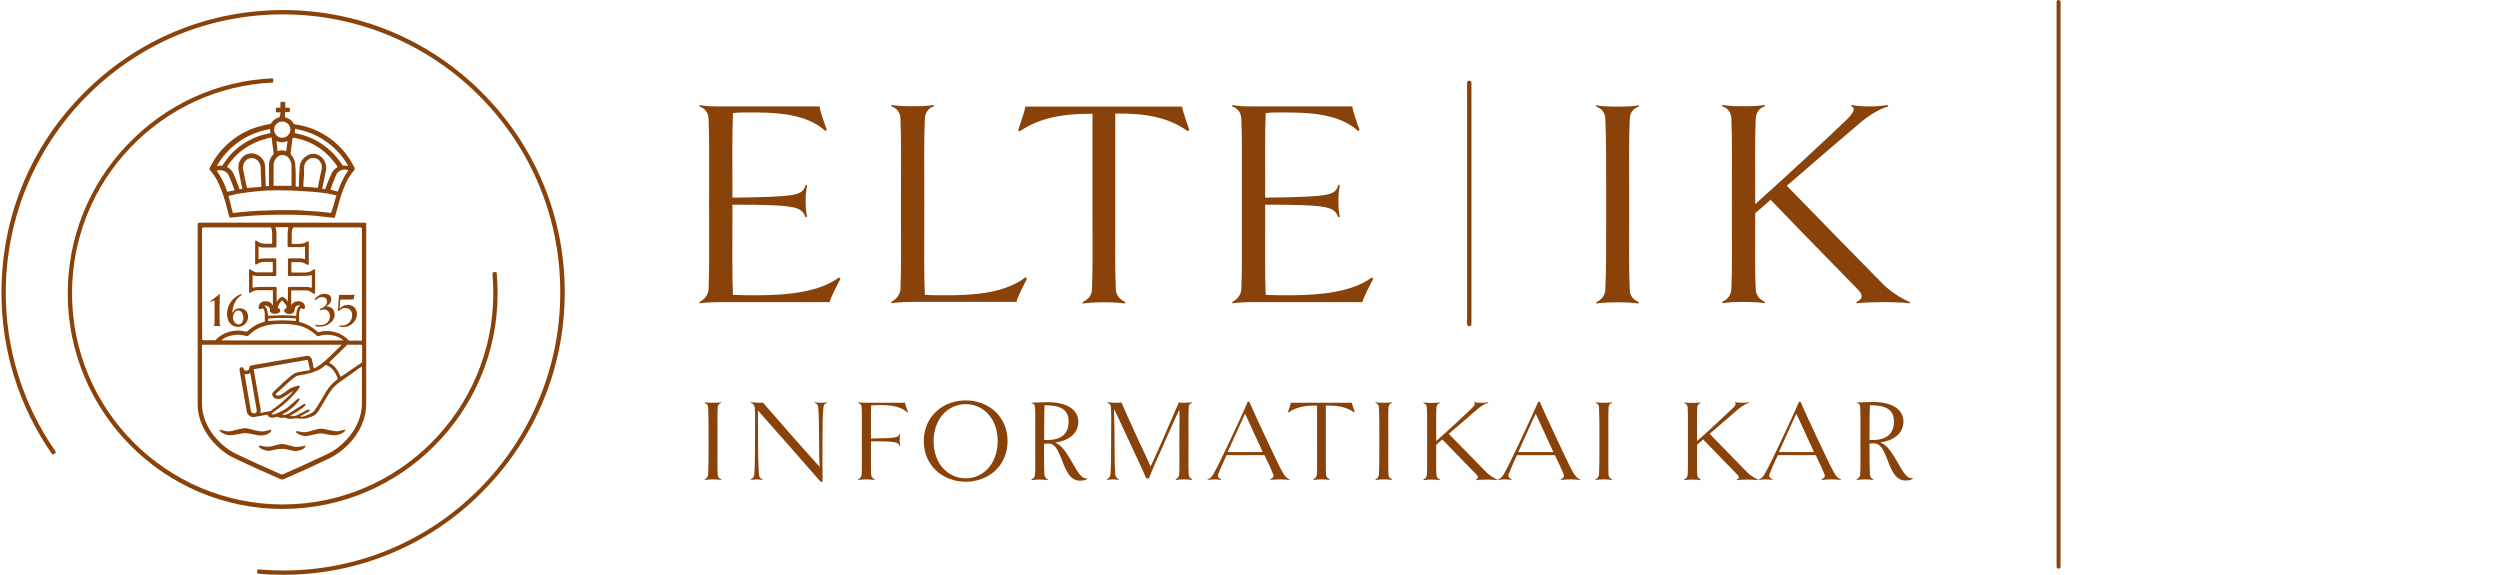 <?xml version="1.0" encoding="UTF-8"?>
<svg xmlns="http://www.w3.org/2000/svg" xmlns:xlink="http://www.w3.org/1999/xlink" width="200px" height="46px" viewBox="0 0 200 46" version="1.1">
<g id="surface1">
<path style=" stroke:none;fill-rule:nonzero;fill:rgb(53.725%,26.275%,3.922%);fill-opacity:1;" d="M 164.684 45.496 C 164.598 45.496 164.527 45.426 164.527 45.336 L 164.527 0.16 C 164.527 0.07 164.598 0 164.684 0 C 164.77 0 164.844 0.07 164.844 0.16 L 164.844 45.352 C 164.844 45.426 164.77 45.496 164.684 45.496 Z M 164.684 45.496 "/>
<path style=" stroke:none;fill-rule:nonzero;fill:rgb(53.725%,26.275%,3.922%);fill-opacity:1;" d="M 39.809 23.477 C 39.809 22.93 39.781 22.379 39.738 21.848 C 39.738 21.789 39.68 21.746 39.621 21.762 L 39.48 21.777 C 39.422 21.777 39.395 21.832 39.395 21.875 C 39.438 22.395 39.465 22.941 39.465 23.461 C 39.465 32.777 31.91 40.355 22.621 40.355 C 13.328 40.355 5.762 32.793 5.762 23.477 C 5.762 19.098 7.426 14.934 10.457 11.781 C 13.457 8.656 17.465 6.812 21.773 6.609 C 21.832 6.609 21.875 6.566 21.859 6.508 L 21.859 6.367 C 21.859 6.309 21.816 6.266 21.758 6.266 C 17.363 6.48 13.273 8.352 10.215 11.551 C 7.125 14.762 5.418 19.012 5.418 23.477 C 5.418 32.98 13.129 40.715 22.605 40.715 C 32.082 40.715 39.809 32.98 39.809 23.477 Z M 39.809 23.477 "/>
<path style=" stroke:none;fill-rule:nonzero;fill:rgb(53.725%,26.275%,3.922%);fill-opacity:1;" d="M 22.648 0.805 C 16.633 0.805 10.973 3.152 6.723 7.43 C 2.457 11.68 0.117 17.367 0.117 23.402 C 0.117 28.055 1.512 32.52 4.152 36.309 C 4.184 36.352 4.238 36.363 4.297 36.336 L 4.41 36.25 C 4.453 36.223 4.469 36.164 4.441 36.105 C 1.812 32.332 0.434 27.883 0.461 23.258 C 0.504 17.312 2.918 11.621 7.156 7.477 C 11.332 3.383 16.832 1.137 22.664 1.152 C 28.551 1.152 34.18 3.5 38.332 7.66 C 42.539 11.883 44.852 17.5 44.82 23.477 C 44.809 29.352 42.465 34.969 38.332 39.129 C 34.137 43.336 28.566 45.641 22.648 45.641 C 21.988 45.641 21.328 45.609 20.684 45.555 C 20.625 45.555 20.582 45.582 20.582 45.641 L 20.566 45.785 C 20.566 45.84 20.594 45.887 20.652 45.898 C 21.312 45.957 21.988 45.984 22.648 45.984 C 28.664 45.984 34.324 43.637 38.574 39.359 C 42.824 35.098 45.18 29.422 45.18 23.391 C 45.18 17.355 42.84 11.68 38.574 7.418 C 34.324 3.152 28.664 0.805 22.648 0.805 Z M 22.648 0.805 "/>
<path style=" stroke:none;fill-rule:nonzero;fill:rgb(53.725%,26.275%,3.922%);fill-opacity:1;" d="M 22.375 9.375 C 22.348 9.391 22.332 9.391 22.32 9.391 C 22.289 9.406 22.262 9.406 22.234 9.418 C 22.031 9.492 21.859 9.621 21.746 9.793 C 21.73 9.82 21.715 9.836 21.703 9.852 C 21.688 9.895 21.629 9.922 21.586 9.922 C 21.559 9.922 21.527 9.938 21.5 9.938 C 21.473 9.938 21.441 9.953 21.43 9.953 C 21.227 9.98 21.012 10.039 20.754 10.109 C 19.762 10.383 18.859 10.902 18.109 11.609 C 17.578 12.113 17.148 12.688 16.82 13.352 C 16.805 13.363 16.805 13.395 16.789 13.41 C 16.777 13.422 16.777 13.453 16.762 13.465 C 16.734 13.508 16.746 13.551 16.777 13.582 C 16.805 13.609 16.82 13.641 16.848 13.668 L 16.906 13.738 C 16.992 13.84 17.09 13.969 17.191 14.129 C 17.277 14.258 17.352 14.402 17.438 14.574 C 17.652 15.035 17.824 15.453 17.938 15.871 C 17.996 16.059 18.055 16.246 18.098 16.434 C 18.125 16.52 18.141 16.605 18.168 16.691 C 18.199 16.809 18.227 16.906 18.254 17.023 C 18.285 17.137 18.312 17.238 18.34 17.355 C 18.355 17.383 18.371 17.41 18.426 17.41 L 18.988 17.355 C 19.102 17.34 19.219 17.324 19.332 17.324 L 19.617 17.297 C 19.734 17.281 19.863 17.281 19.992 17.27 L 20.422 17.238 C 20.609 17.227 20.797 17.227 20.953 17.211 L 20.984 17.211 C 21.141 17.195 21.285 17.195 21.441 17.195 C 21.918 17.18 22.406 17.168 22.879 17.18 C 23.023 17.18 23.168 17.18 23.324 17.18 C 23.523 17.18 23.727 17.195 23.914 17.195 C 24.012 17.195 24.113 17.211 24.215 17.211 C 24.258 17.211 24.301 17.211 24.328 17.211 C 24.371 17.211 24.402 17.211 24.445 17.211 L 24.902 17.238 L 25.391 17.281 C 25.477 17.297 25.562 17.297 25.648 17.312 L 26.195 17.367 L 26.699 17.426 L 26.727 17.426 C 26.758 17.426 26.77 17.41 26.785 17.398 C 26.801 17.383 26.801 17.367 26.801 17.355 C 26.828 17.27 26.844 17.18 26.871 17.094 C 26.898 17.008 26.914 16.922 26.941 16.836 L 26.957 16.793 C 26.973 16.734 26.984 16.664 27.016 16.605 C 27.016 16.578 27.027 16.562 27.027 16.547 C 27.043 16.52 27.043 16.504 27.043 16.477 C 27.129 16.145 27.23 15.801 27.344 15.469 C 27.461 15.137 27.59 14.82 27.734 14.516 C 27.906 14.188 28.09 13.898 28.32 13.641 L 28.336 13.625 C 28.395 13.582 28.395 13.496 28.363 13.438 L 28.363 13.422 C 27.504 11.637 25.836 10.355 23.898 9.996 C 23.797 9.98 23.684 9.965 23.582 9.938 L 23.566 9.938 C 23.539 9.938 23.496 9.91 23.48 9.879 L 23.48 9.867 C 23.48 9.867 23.48 9.852 23.469 9.852 C 23.34 9.637 23.137 9.477 22.895 9.418 C 22.863 9.406 22.852 9.406 22.82 9.391 C 22.82 9.391 22.82 9.375 22.82 9.375 C 22.82 9.359 22.82 9.359 22.809 9.359 C 22.793 9.246 22.793 9.117 22.809 9.016 L 22.82 8.988 L 22.836 8.973 C 22.836 8.973 22.852 8.973 22.863 8.973 L 23.008 8.973 C 23.023 8.973 23.051 8.973 23.066 8.973 C 23.078 8.973 23.094 8.973 23.121 8.973 C 23.152 8.973 23.18 8.945 23.18 8.914 L 23.195 8.871 C 23.211 8.801 23.195 8.758 23.18 8.684 C 23.18 8.656 23.152 8.625 23.121 8.625 C 23.094 8.613 23.078 8.613 23.066 8.613 L 22.906 8.613 C 22.879 8.613 22.852 8.613 22.836 8.613 L 22.82 8.598 C 22.82 8.598 22.82 8.582 22.82 8.57 L 22.82 8.195 L 22.809 8.18 C 22.793 8.164 22.777 8.152 22.75 8.152 L 22.52 8.152 C 22.492 8.152 22.434 8.152 22.434 8.223 L 22.434 8.57 C 22.434 8.57 22.434 8.57 22.434 8.582 C 22.434 8.582 22.434 8.598 22.434 8.613 L 22.418 8.613 C 22.418 8.613 22.406 8.613 22.391 8.613 L 22.246 8.613 C 22.203 8.613 22.16 8.613 22.133 8.625 C 22.102 8.625 22.074 8.656 22.074 8.684 C 22.059 8.758 22.059 8.855 22.074 8.945 C 22.074 8.957 22.102 8.988 22.148 8.988 L 22.434 8.988 C 22.449 8.988 22.449 8.988 22.449 8.988 L 22.375 9.375 C 22.391 9.359 22.375 9.375 22.375 9.375 Z M 22.203 12.543 C 22.277 12.473 22.375 12.43 22.477 12.414 C 22.504 12.414 22.547 12.398 22.578 12.398 C 22.633 12.398 22.707 12.414 22.777 12.43 C 22.863 12.457 22.938 12.5 23.008 12.543 C 23.152 12.672 23.254 12.848 23.297 13.035 C 23.309 13.121 23.324 13.223 23.324 13.309 L 23.324 14.863 C 23.324 14.863 23.324 14.863 23.309 14.863 L 21.887 14.863 C 21.887 14.863 21.887 14.863 21.887 14.848 L 21.887 13.25 C 21.887 13.148 21.902 13.062 21.918 12.992 C 21.961 12.832 22.059 12.672 22.203 12.543 Z M 22.117 11.277 C 22.176 11.305 22.234 11.32 22.305 11.348 C 22.504 11.406 22.734 11.391 22.938 11.305 L 23.008 11.277 C 22.992 11.379 22.98 11.465 22.965 11.551 C 22.949 11.68 22.938 11.809 22.922 11.938 C 22.922 11.996 22.906 12.039 22.906 12.098 L 22.648 12.039 C 22.621 12.039 22.59 12.027 22.562 12.027 C 22.535 12.027 22.492 12.027 22.461 12.039 L 22.246 12.082 C 22.234 12.082 22.234 12.082 22.219 12.082 L 22.203 12.07 L 22.16 11.68 C 22.148 11.551 22.133 11.422 22.117 11.277 C 22.133 11.305 22.133 11.293 22.117 11.277 Z M 21.715 10.988 C 21.715 10.988 21.73 11.004 21.715 10.988 L 21.73 11.016 C 21.73 11.016 21.73 11.031 21.73 11.031 C 21.746 11.09 21.746 11.16 21.758 11.219 C 21.773 11.277 21.773 11.336 21.773 11.391 C 21.789 11.449 21.789 11.523 21.801 11.594 C 21.816 11.664 21.816 11.723 21.832 11.797 L 21.887 12.258 C 21.902 12.285 21.887 12.312 21.875 12.328 L 21.875 12.344 C 21.859 12.355 21.844 12.371 21.832 12.387 C 21.66 12.574 21.559 12.805 21.527 13.062 C 21.516 13.18 21.516 13.293 21.516 13.422 L 21.516 14.879 L 21.27 14.891 C 21.27 14.891 21.258 14.879 21.258 14.848 C 21.258 14.82 21.258 14.789 21.258 14.746 L 21.227 13.984 C 21.227 13.781 21.215 13.582 21.215 13.379 C 21.199 13.266 21.199 13.18 21.172 13.078 C 21.125 12.875 21.012 12.703 20.867 12.574 C 20.797 12.5 20.695 12.43 20.594 12.387 C 20.422 12.285 20.223 12.258 20.035 12.27 C 19.762 12.285 19.531 12.414 19.359 12.617 C 19.23 12.773 19.133 12.949 19.086 13.133 C 19.074 13.266 19.059 13.379 19.074 13.48 C 19.086 13.594 19.102 13.727 19.133 13.84 C 19.203 14.242 19.289 14.648 19.375 15.035 L 19.375 15.051 L 19.391 15.066 C 19.391 15.066 19.391 15.078 19.391 15.078 C 19.391 15.078 19.391 15.078 19.391 15.094 C 19.375 15.109 19.359 15.109 19.348 15.109 L 19.176 15.137 L 19.16 15.137 C 19.145 15.109 19.133 15.078 19.133 15.035 C 19.016 14.691 18.871 14.344 18.699 13.941 L 18.613 13.77 C 18.512 13.609 18.383 13.48 18.211 13.379 L 18.184 13.363 C 18.184 13.363 18.168 13.352 18.156 13.352 C 18.156 13.352 18.156 13.352 18.168 13.336 C 18.512 12.789 18.973 12.301 19.504 11.926 C 20.035 11.551 20.625 11.277 21.258 11.105 C 21.355 11.062 21.527 11.031 21.715 10.988 Z M 20.91 14.848 L 20.91 14.934 C 20.91 14.949 20.91 14.949 20.898 14.949 L 19.762 15.035 C 19.762 15.035 19.762 15.035 19.762 15.02 C 19.762 15.02 19.762 15.008 19.762 14.992 C 19.762 14.977 19.762 14.965 19.75 14.965 L 19.707 14.789 C 19.633 14.461 19.562 14.145 19.504 13.812 C 19.488 13.77 19.488 13.711 19.477 13.668 C 19.461 13.625 19.461 13.566 19.445 13.523 C 19.402 13.277 19.488 13.02 19.676 12.832 C 19.719 12.789 19.762 12.746 19.836 12.719 C 19.965 12.645 20.137 12.617 20.281 12.66 C 20.551 12.73 20.754 12.934 20.824 13.223 C 20.84 13.277 20.855 13.352 20.855 13.422 C 20.867 13.668 20.867 13.914 20.883 14.258 C 20.883 14.387 20.898 14.617 20.91 14.848 Z M 21.629 10.645 Z M 17.352 13.266 C 18.199 11.797 19.617 10.758 21.258 10.398 C 21.328 10.383 21.414 10.355 21.5 10.34 C 21.516 10.34 21.527 10.34 21.559 10.328 C 21.57 10.328 21.586 10.328 21.602 10.312 L 21.602 10.34 C 21.602 10.426 21.613 10.527 21.629 10.602 L 21.629 10.645 C 21.613 10.645 21.602 10.645 21.586 10.656 C 21.57 10.656 21.559 10.656 21.543 10.672 C 21.055 10.758 20.582 10.902 20.152 11.117 C 19.461 11.449 18.859 11.895 18.355 12.473 C 18.199 12.66 18.039 12.875 17.867 13.121 C 17.852 13.164 17.824 13.207 17.797 13.234 L 17.797 13.25 C 17.797 13.266 17.781 13.266 17.766 13.266 L 17.652 13.25 C 17.566 13.25 17.465 13.25 17.363 13.293 C 17.352 13.266 17.352 13.266 17.352 13.266 Z M 18.242 15.324 C 18.242 15.324 18.227 15.324 18.211 15.34 C 18.199 15.34 18.199 15.34 18.184 15.352 C 18.184 15.352 18.184 15.34 18.184 15.34 C 18.184 15.324 18.184 15.309 18.168 15.309 C 18.082 15.035 17.969 14.762 17.797 14.418 C 17.68 14.172 17.535 13.941 17.363 13.695 L 17.336 13.652 C 17.508 13.609 17.668 13.594 17.809 13.641 C 17.867 13.652 17.926 13.684 17.98 13.711 C 18.109 13.77 18.227 13.883 18.285 14.012 C 18.383 14.23 18.484 14.461 18.57 14.691 C 18.598 14.777 18.629 14.848 18.656 14.922 C 18.688 14.992 18.715 15.078 18.742 15.152 C 18.758 15.164 18.758 15.195 18.758 15.207 C 18.742 15.223 18.73 15.223 18.715 15.238 Z M 26.914 15.668 L 26.887 15.742 C 26.844 15.855 26.812 15.957 26.785 16.074 C 26.77 16.145 26.742 16.203 26.727 16.273 C 26.715 16.348 26.684 16.402 26.672 16.477 L 26.496 17.008 C 26.484 17.039 26.453 17.023 26.41 17.023 L 25.594 16.938 C 25.535 16.938 25.465 16.922 25.391 16.922 C 25.32 16.906 25.262 16.906 25.191 16.906 L 24.273 16.852 L 24.188 16.836 C 24.086 16.836 23.984 16.82 23.871 16.82 C 23.668 16.809 23.453 16.809 23.238 16.809 C 23.109 16.809 22.965 16.809 22.836 16.809 C 22.707 16.809 22.562 16.809 22.434 16.809 C 22.277 16.809 22.102 16.82 21.945 16.82 C 21.789 16.82 21.613 16.82 21.457 16.836 C 21.285 16.836 21.125 16.852 20.953 16.852 L 20.422 16.879 C 20.266 16.895 20.121 16.895 19.977 16.906 L 19.316 16.965 L 18.973 17.008 L 18.656 17.039 C 18.645 17.039 18.645 17.039 18.629 17.023 C 18.613 16.996 18.613 16.965 18.598 16.922 C 18.555 16.766 18.512 16.621 18.484 16.461 C 18.426 16.246 18.371 16.043 18.312 15.812 C 18.297 15.785 18.285 15.742 18.285 15.711 C 18.285 15.711 18.285 15.711 18.285 15.699 L 18.34 15.668 C 18.527 15.613 18.715 15.57 18.902 15.523 C 19.043 15.496 19.188 15.469 19.332 15.453 C 19.418 15.438 19.488 15.426 19.562 15.426 C 19.617 15.41 19.691 15.41 19.762 15.395 C 19.836 15.383 19.891 15.383 19.965 15.367 C 20.121 15.352 20.309 15.34 20.48 15.309 C 20.539 15.309 20.582 15.297 20.641 15.297 C 20.695 15.297 20.738 15.297 20.797 15.281 C 20.855 15.281 20.91 15.266 20.969 15.266 C 21.027 15.266 21.082 15.266 21.141 15.25 C 21.543 15.238 21.961 15.223 22.363 15.223 C 22.605 15.223 22.863 15.238 23.109 15.238 C 23.238 15.238 23.367 15.25 23.48 15.25 C 23.609 15.25 23.742 15.266 23.883 15.266 C 23.941 15.266 24.012 15.281 24.07 15.281 L 25.117 15.352 C 25.277 15.367 25.422 15.383 25.562 15.395 C 25.766 15.426 25.98 15.453 26.195 15.48 L 26.211 15.48 C 26.398 15.512 26.582 15.555 26.77 15.598 C 26.785 15.598 26.812 15.613 26.828 15.613 C 26.844 15.613 26.871 15.625 26.887 15.625 C 26.914 15.656 26.914 15.656 26.914 15.668 Z M 25.434 15.008 L 25.363 15.02 C 25.305 15.02 25.262 15.02 25.207 15.008 L 24.301 14.934 L 24.273 14.934 L 24.273 14.891 C 24.273 14.746 24.273 14.605 24.285 14.473 C 24.285 14.418 24.301 14.375 24.301 14.316 C 24.301 14.273 24.301 14.215 24.316 14.156 C 24.328 13.926 24.328 13.695 24.328 13.465 C 24.328 13.41 24.344 13.352 24.344 13.277 L 24.344 13.25 C 24.359 13.18 24.371 13.105 24.414 13.047 C 24.488 12.918 24.602 12.805 24.719 12.73 C 24.977 12.559 25.336 12.617 25.535 12.832 C 25.637 12.961 25.707 13.09 25.738 13.234 C 25.75 13.336 25.75 13.438 25.738 13.539 C 25.723 13.625 25.707 13.711 25.68 13.781 C 25.664 13.867 25.648 13.957 25.621 14.027 C 25.594 14.156 25.578 14.273 25.551 14.402 C 25.52 14.531 25.492 14.648 25.477 14.777 L 25.434 14.977 C 25.434 14.992 25.434 15.008 25.434 15.008 Z M 27.848 13.652 C 27.848 13.668 27.832 13.668 27.832 13.684 C 27.691 13.867 27.559 14.086 27.445 14.328 C 27.301 14.605 27.172 14.906 27.059 15.238 C 27.059 15.25 27.043 15.266 27.043 15.281 C 27.043 15.297 27.027 15.309 27.027 15.324 C 27.027 15.324 27.016 15.324 27.016 15.324 L 27 15.324 L 26.469 15.18 L 26.453 15.18 C 26.453 15.18 26.441 15.18 26.441 15.18 L 26.426 15.164 C 26.426 15.164 26.426 15.152 26.441 15.152 C 26.441 15.152 26.441 15.137 26.453 15.121 C 26.555 14.805 26.699 14.445 26.871 14.055 C 26.887 14.027 26.898 14 26.914 13.969 C 26.93 13.957 26.93 13.941 26.93 13.926 C 26.984 13.812 27.086 13.727 27.188 13.668 C 27.344 13.582 27.504 13.551 27.66 13.566 L 27.676 13.566 C 27.734 13.582 27.789 13.582 27.848 13.609 C 27.848 13.625 27.848 13.641 27.848 13.652 C 27.848 13.641 27.848 13.641 27.848 13.652 Z M 23.582 10.613 C 23.582 10.602 23.582 10.586 23.582 10.586 C 23.598 10.543 23.598 10.484 23.598 10.426 C 23.598 10.414 23.598 10.383 23.598 10.371 C 23.598 10.34 23.598 10.328 23.598 10.312 C 23.598 10.312 23.598 10.312 23.609 10.312 C 23.699 10.328 23.797 10.34 23.914 10.371 C 24.586 10.512 25.262 10.785 25.867 11.176 C 26.672 11.68 27.332 12.371 27.805 13.18 C 27.82 13.207 27.832 13.223 27.832 13.234 C 27.832 13.25 27.848 13.25 27.848 13.266 C 27.848 13.266 27.848 13.266 27.848 13.277 C 27.762 13.25 27.66 13.25 27.559 13.25 C 27.531 13.25 27.504 13.25 27.473 13.25 L 27.43 13.25 C 27.418 13.25 27.402 13.25 27.402 13.234 L 27.402 13.223 L 27.387 13.207 C 26.613 11.969 25.363 11.062 23.941 10.73 C 23.883 10.715 23.828 10.699 23.77 10.688 C 23.711 10.672 23.656 10.656 23.598 10.656 L 23.566 10.656 C 23.582 10.645 23.582 10.629 23.582 10.613 Z M 23.254 12.258 C 23.254 12.242 23.254 12.227 23.254 12.199 C 23.266 12.039 23.297 11.895 23.309 11.754 L 23.367 11.363 C 23.367 11.32 23.383 11.293 23.383 11.246 C 23.383 11.203 23.395 11.176 23.395 11.133 C 23.395 11.117 23.41 11.09 23.41 11.074 C 23.41 11.062 23.41 11.031 23.426 11.016 C 23.453 11.016 23.512 11.016 23.566 11.031 C 23.742 11.062 23.898 11.105 24.055 11.148 C 24.832 11.363 25.52 11.754 26.109 12.285 C 26.426 12.586 26.684 12.875 26.898 13.191 C 26.93 13.223 26.957 13.266 26.973 13.309 L 26.984 13.336 C 27 13.352 27 13.363 27.016 13.363 C 27.016 13.363 26.984 13.379 26.973 13.395 L 26.941 13.41 C 26.758 13.523 26.613 13.684 26.527 13.867 C 26.469 13.984 26.426 14.086 26.383 14.188 C 26.27 14.461 26.152 14.734 26.051 15.02 C 26.039 15.051 26.023 15.094 26.008 15.137 L 25.781 15.109 C 25.781 15.078 25.793 15.066 25.793 15.035 C 25.809 15.008 25.809 14.965 25.809 14.922 C 25.879 14.59 25.953 14.242 26.023 13.898 L 26.082 13.594 C 26.125 13.309 26.066 13.035 25.91 12.789 C 25.836 12.688 25.781 12.617 25.707 12.559 C 25.562 12.43 25.379 12.344 25.176 12.312 C 24.977 12.285 24.762 12.328 24.574 12.441 C 24.301 12.586 24.086 12.848 24 13.164 C 23.984 13.234 23.969 13.293 23.969 13.352 C 23.969 13.438 23.957 13.523 23.957 13.594 C 23.957 13.684 23.957 13.77 23.941 13.84 L 23.914 14.648 C 23.914 14.691 23.914 14.734 23.914 14.762 C 23.914 14.805 23.914 14.82 23.914 14.879 C 23.914 14.879 23.914 14.934 23.898 14.934 L 23.871 14.934 L 23.656 14.922 C 23.656 14.922 23.656 14.922 23.656 14.906 L 23.656 14.027 C 23.656 13.781 23.656 13.523 23.625 13.266 C 23.625 13.133 23.609 13.004 23.566 12.891 C 23.512 12.688 23.41 12.516 23.281 12.371 L 23.266 12.355 C 23.254 12.344 23.254 12.328 23.254 12.312 C 23.266 12.285 23.266 12.27 23.254 12.258 Z M 22.578 9.723 C 22.68 9.723 22.777 9.734 22.852 9.777 C 22.852 9.777 22.863 9.777 22.863 9.793 C 22.879 9.809 22.895 9.809 22.922 9.82 C 23.223 10.008 23.324 10.398 23.137 10.699 C 23.066 10.816 22.965 10.902 22.852 10.961 C 22.766 11.004 22.664 11.016 22.562 11.016 C 22.504 11.016 22.461 11.016 22.418 11.004 C 22.277 10.961 22.148 10.875 22.047 10.742 C 21.988 10.656 21.961 10.586 21.945 10.527 C 21.93 10.469 21.93 10.414 21.93 10.371 C 21.93 10.008 22.219 9.723 22.578 9.723 Z M 22.578 9.723 "/>
<path style=" stroke:none;fill-rule:nonzero;fill:rgb(53.725%,26.275%,3.922%);fill-opacity:1;" d="M 21.125 35.719 C 21.113 35.719 21.082 35.703 21.07 35.703 C 21.055 35.703 21.027 35.688 21.012 35.688 L 20.812 35.645 L 20.77 35.645 C 20.738 35.645 20.711 35.672 20.711 35.703 L 20.711 35.73 C 20.738 35.789 20.77 35.816 20.824 35.848 C 20.898 35.902 20.969 35.934 21.027 35.961 C 21.172 36.02 21.328 36.062 21.484 36.062 C 21.543 36.062 21.586 36.062 21.645 36.047 C 21.789 36.02 21.93 35.992 22.059 35.961 C 22.09 35.961 22.117 35.949 22.16 35.949 C 22.234 35.934 22.305 35.918 22.375 35.918 C 22.578 35.902 22.734 35.902 22.879 35.934 C 22.965 35.949 23.035 35.961 23.121 35.992 C 23.211 36.02 23.281 36.02 23.367 36.047 C 23.469 36.062 23.555 36.078 23.641 36.078 C 23.754 36.078 23.855 36.062 23.957 36.035 C 24.07 36.004 24.188 35.961 24.285 35.891 C 24.344 35.859 24.371 35.832 24.402 35.789 C 24.414 35.773 24.414 35.773 24.414 35.746 L 24.43 35.73 L 24.43 35.66 L 24.371 35.66 C 24.316 35.672 24.242 35.688 24.172 35.703 C 24.086 35.719 23.984 35.73 23.898 35.746 C 23.754 35.762 23.609 35.762 23.469 35.719 L 22.734 35.531 C 22.633 35.516 22.535 35.516 22.434 35.531 C 22.363 35.543 22.277 35.559 22.203 35.574 C 22.117 35.602 22.016 35.617 21.93 35.645 C 21.844 35.672 21.746 35.688 21.66 35.719 C 21.516 35.746 21.312 35.746 21.125 35.719 Z M 21.125 35.719 "/>
<path style=" stroke:none;fill-rule:nonzero;fill:rgb(53.725%,26.275%,3.922%);fill-opacity:1;" d="M 17.625 34.508 C 17.668 34.551 17.723 34.609 17.781 34.637 C 17.91 34.707 18.039 34.766 18.184 34.797 C 18.312 34.809 18.414 34.824 18.512 34.809 C 18.598 34.809 18.672 34.797 18.758 34.781 C 18.801 34.766 18.844 34.766 18.887 34.766 C 19.059 34.738 19.23 34.695 19.402 34.664 C 19.52 34.652 19.633 34.637 19.719 34.652 C 19.82 34.664 19.922 34.68 20.02 34.695 C 20.105 34.707 20.207 34.738 20.293 34.754 C 20.367 34.766 20.453 34.781 20.523 34.797 C 20.609 34.824 20.695 34.84 20.812 34.84 C 20.898 34.84 20.984 34.824 21.07 34.824 L 21.098 34.824 C 21.258 34.797 21.414 34.738 21.559 34.637 C 21.602 34.609 21.629 34.578 21.66 34.535 C 21.672 34.523 21.672 34.523 21.672 34.492 L 21.688 34.477 L 21.688 34.422 L 21.672 34.406 C 21.66 34.391 21.66 34.391 21.629 34.391 C 21.602 34.391 21.57 34.391 21.543 34.406 C 21.414 34.449 21.301 34.465 21.184 34.492 C 21.039 34.523 20.898 34.523 20.754 34.492 L 20.668 34.477 C 20.508 34.449 20.367 34.422 20.207 34.379 C 20.094 34.348 19.949 34.305 19.805 34.277 C 19.707 34.246 19.59 34.246 19.477 34.262 C 19.375 34.277 19.273 34.305 19.176 34.32 C 18.988 34.363 18.801 34.406 18.598 34.465 C 18.398 34.523 18.168 34.523 17.969 34.465 C 17.867 34.434 17.781 34.422 17.711 34.406 C 17.68 34.391 17.652 34.391 17.609 34.391 C 17.594 34.391 17.566 34.391 17.566 34.449 L 17.566 34.465 C 17.609 34.477 17.609 34.492 17.625 34.508 Z M 17.625 34.508 "/>
<path style=" stroke:none;fill-rule:nonzero;fill:rgb(53.725%,26.275%,3.922%);fill-opacity:1;" d="M 23.668 34.566 C 23.668 34.566 23.684 34.578 23.684 34.578 C 23.711 34.621 23.77 34.664 23.828 34.695 C 23.883 34.738 23.957 34.766 24.027 34.797 C 24.156 34.852 24.301 34.883 24.457 34.883 C 24.5 34.883 24.543 34.883 24.586 34.867 C 24.617 34.867 24.645 34.852 24.676 34.852 C 24.703 34.852 24.73 34.84 24.762 34.84 C 24.848 34.824 24.934 34.797 25.031 34.781 C 25.117 34.766 25.207 34.738 25.305 34.723 C 25.508 34.664 25.738 34.664 25.965 34.707 C 26.066 34.738 26.168 34.754 26.27 34.766 C 26.312 34.781 26.367 34.781 26.41 34.797 L 26.441 34.797 C 26.539 34.809 26.641 34.824 26.742 34.824 C 26.844 34.824 26.941 34.809 27.043 34.781 C 27.172 34.754 27.316 34.695 27.445 34.609 C 27.504 34.578 27.547 34.523 27.602 34.465 L 27.617 34.449 C 27.617 34.449 27.633 34.434 27.633 34.422 L 27.633 34.406 C 27.633 34.391 27.617 34.379 27.59 34.379 C 27.559 34.379 27.531 34.379 27.504 34.391 C 27.359 34.434 27.215 34.465 27.07 34.492 C 26.984 34.508 26.898 34.508 26.812 34.492 C 26.684 34.477 26.555 34.449 26.441 34.434 L 25.922 34.32 C 25.723 34.277 25.551 34.293 25.379 34.336 C 25.293 34.363 25.207 34.379 25.117 34.406 C 25.031 34.434 24.945 34.449 24.859 34.477 C 24.762 34.508 24.645 34.535 24.531 34.566 C 24.414 34.578 24.301 34.578 24.188 34.566 L 23.871 34.508 C 23.828 34.492 23.797 34.492 23.754 34.492 C 23.727 34.492 23.699 34.523 23.699 34.551 Z M 23.668 34.566 "/>
<path style=" stroke:none;fill-rule:nonzero;fill:rgb(53.725%,26.275%,3.922%);fill-opacity:1;" d="M 18.355 25.809 C 18.512 26.023 18.758 26.152 19.016 26.152 C 19.203 26.152 19.391 26.098 19.531 25.98 C 19.734 25.836 19.836 25.621 19.848 25.375 C 19.848 25.262 19.836 25.133 19.777 25.031 C 19.719 24.902 19.617 24.785 19.488 24.727 C 19.359 24.672 19.219 24.641 19.074 24.672 C 18.914 24.684 18.758 24.785 18.656 24.945 C 18.645 24.957 18.629 24.973 18.613 25 C 18.613 25.016 18.598 25.016 18.586 25.016 C 18.586 25 18.586 24.988 18.586 24.957 C 18.598 24.844 18.613 24.715 18.645 24.586 C 18.699 24.34 18.828 24.094 18.988 23.895 C 19.059 23.805 19.16 23.719 19.262 23.648 L 19.305 23.605 L 19.316 23.59 C 19.332 23.574 19.332 23.547 19.316 23.531 C 19.305 23.52 19.305 23.52 19.289 23.52 C 19.273 23.52 19.262 23.52 19.246 23.531 C 18.973 23.648 18.742 23.82 18.555 24.035 C 18.242 24.41 18.109 24.887 18.184 25.363 C 18.211 25.52 18.27 25.68 18.355 25.809 Z M 18.645 25.305 C 18.656 25.203 18.699 25.102 18.758 25.016 C 18.785 24.973 18.816 24.93 18.859 24.902 C 18.988 24.816 19.16 24.816 19.273 24.914 C 19.332 24.957 19.375 25.031 19.402 25.102 C 19.445 25.188 19.461 25.277 19.461 25.375 L 19.461 25.418 C 19.477 25.52 19.445 25.637 19.418 25.707 C 19.391 25.766 19.359 25.824 19.305 25.867 C 19.246 25.922 19.16 25.953 19.086 25.953 C 19 25.969 18.914 25.922 18.844 25.867 C 18.801 25.836 18.785 25.809 18.758 25.766 C 18.699 25.68 18.645 25.562 18.645 25.449 C 18.629 25.406 18.629 25.363 18.645 25.305 Z M 18.645 25.305 "/>
<path style=" stroke:none;fill-rule:nonzero;fill:rgb(53.725%,26.275%,3.922%);fill-opacity:1;" d="M 16.789 24.152 C 16.805 24.152 16.82 24.137 16.832 24.137 L 17.062 24.066 L 17.121 24.051 C 17.137 24.035 17.148 24.066 17.148 24.066 C 17.164 24.109 17.164 24.125 17.164 24.168 L 17.164 25.879 C 17.164 25.938 17.137 25.996 17.105 26.039 C 17.105 26.039 17.09 26.055 17.09 26.055 C 17.09 26.066 17.105 26.082 17.121 26.082 L 17.625 26.082 C 17.637 26.082 17.652 26.066 17.637 26.055 C 17.625 26.039 17.625 26.039 17.625 26.023 C 17.578 25.98 17.578 25.938 17.578 25.895 L 17.578 25.867 C 17.578 25.594 17.566 25.332 17.566 25.074 L 17.566 24.742 C 17.578 24.496 17.578 24.266 17.578 24.035 L 17.578 23.59 C 17.578 23.574 17.566 23.562 17.566 23.547 C 17.566 23.531 17.551 23.531 17.535 23.531 C 17.508 23.547 17.492 23.574 17.465 23.59 C 17.395 23.648 17.32 23.719 17.25 23.777 C 17.164 23.836 17.062 23.922 16.977 23.98 C 16.918 24.023 16.875 24.051 16.82 24.094 C 16.805 24.109 16.805 24.109 16.789 24.125 C 16.777 24.125 16.789 24.152 16.789 24.152 Z M 16.789 24.152 "/>
<path style=" stroke:none;fill-rule:nonzero;fill:rgb(53.725%,26.275%,3.922%);fill-opacity:1;" d="M 27.086 24.871 C 27.086 24.871 27.113 24.887 27.145 24.859 L 27.188 24.816 C 27.273 24.727 27.375 24.672 27.488 24.656 C 27.574 24.641 27.66 24.641 27.762 24.656 C 27.934 24.684 28.078 24.816 28.133 24.973 C 28.148 25.016 28.164 25.074 28.164 25.133 C 28.18 25.219 28.164 25.32 28.148 25.406 C 28.09 25.691 27.875 25.922 27.602 26.012 C 27.488 26.055 27.359 26.055 27.23 26.039 L 27.172 26.023 C 27.156 26.039 27.156 26.039 27.156 26.055 C 27.172 26.066 27.172 26.098 27.172 26.109 L 27.203 26.141 C 27.215 26.141 27.23 26.152 27.246 26.152 C 27.402 26.168 27.547 26.168 27.691 26.141 C 28.004 26.082 28.293 25.867 28.449 25.562 C 28.566 25.348 28.594 25.09 28.508 24.844 C 28.465 24.699 28.363 24.57 28.223 24.496 C 28.035 24.383 27.805 24.355 27.59 24.426 C 27.473 24.453 27.375 24.512 27.289 24.586 C 27.258 24.598 27.246 24.629 27.23 24.641 L 27.215 24.656 C 27.203 24.672 27.172 24.684 27.172 24.641 C 27.188 24.496 27.203 24.223 27.215 24.066 C 27.215 24.051 27.215 24.023 27.23 24.008 C 27.246 23.992 27.258 23.965 27.273 23.965 L 28.25 23.965 C 28.266 23.965 28.277 23.965 28.293 23.906 C 28.309 23.805 28.336 23.707 28.352 23.621 C 28.363 23.574 28.336 23.574 28.309 23.574 C 28.234 23.59 28.164 23.59 28.09 23.59 L 27.258 23.59 C 27.113 23.59 27.113 23.59 27.113 23.734 C 27.102 23.852 27.102 23.965 27.086 24.082 L 27.043 24.684 C 27.043 24.742 27.027 24.77 27.027 24.828 C 27.043 24.859 27.043 24.871 27.086 24.871 Z M 27.086 24.871 "/>
<path style=" stroke:none;fill-rule:nonzero;fill:rgb(53.725%,26.275%,3.922%);fill-opacity:1;" d="M 25.207 23.992 C 25.219 24.008 25.234 24.008 25.25 24.008 L 25.348 23.922 C 25.406 23.879 25.477 23.836 25.551 23.805 C 25.68 23.762 25.809 23.75 25.938 23.793 C 26.051 23.82 26.152 23.938 26.152 24.051 C 26.184 24.195 26.137 24.324 26.051 24.426 C 26.008 24.469 25.98 24.512 25.938 24.539 C 25.867 24.598 25.793 24.629 25.707 24.672 L 25.594 24.715 C 25.578 24.727 25.562 24.742 25.578 24.758 C 25.594 24.77 25.594 24.785 25.594 24.801 C 25.605 24.816 25.637 24.828 25.648 24.816 C 25.695 24.801 25.723 24.785 25.766 24.77 C 25.852 24.758 25.922 24.758 26.008 24.77 C 26.152 24.785 26.281 24.887 26.34 25.031 C 26.355 25.074 26.367 25.133 26.383 25.176 C 26.398 25.246 26.398 25.332 26.383 25.406 C 26.367 25.605 26.254 25.781 26.082 25.879 C 26.023 25.922 25.965 25.938 25.895 25.969 C 25.738 26.012 25.551 26.023 25.363 25.996 L 25.25 25.98 C 25.234 25.98 25.234 25.996 25.234 25.996 L 25.234 26.055 C 25.234 26.066 25.25 26.098 25.277 26.098 C 25.32 26.109 25.363 26.109 25.422 26.125 C 25.594 26.141 25.781 26.125 25.953 26.082 C 26.094 26.039 26.254 25.969 26.367 25.879 C 26.484 25.793 26.582 25.707 26.656 25.578 C 26.785 25.375 26.812 25.133 26.727 24.914 C 26.684 24.785 26.598 24.672 26.484 24.613 C 26.426 24.57 26.355 24.555 26.281 24.539 C 26.238 24.527 26.184 24.512 26.137 24.496 L 26.125 24.484 L 26.211 24.426 C 26.281 24.383 26.34 24.312 26.398 24.254 C 26.484 24.137 26.512 24.008 26.496 23.863 C 26.484 23.762 26.441 23.664 26.355 23.621 C 26.312 23.59 26.27 23.562 26.211 23.547 C 26.066 23.504 25.895 23.488 25.75 23.531 C 25.535 23.59 25.336 23.734 25.191 23.906 C 25.176 23.949 25.176 23.965 25.207 23.992 Z M 25.207 23.992 "/>
<path style=" stroke:none;fill-rule:nonzero;fill:rgb(53.725%,26.275%,3.922%);fill-opacity:1;" d="M 15.812 17.961 L 15.812 32.348 C 15.812 34.477 17.551 36.09 18.715 36.641 C 20.281 37.387 20.926 37.66 22.004 38.137 L 22.492 38.352 C 22.535 38.367 22.59 38.367 22.633 38.352 L 23.008 38.195 C 24.301 37.633 24.688 37.461 26.398 36.641 C 27.246 36.234 28.395 35.285 28.953 33.961 C 29.168 33.457 29.297 32.91 29.297 32.305 L 29.297 17.918 C 29.297 17.859 29.254 17.816 29.211 17.816 L 15.914 17.816 C 15.855 17.828 15.812 17.871 15.812 17.961 Z M 28.969 27.668 L 28.969 28.977 C 28.953 28.992 28.938 29.004 28.938 29.004 C 28.867 29.051 28.652 29.207 28.578 29.25 L 27.332 30.102 L 27.273 30.129 C 27.258 30.145 27.246 30.129 27.23 30.113 C 27.215 30.086 27.203 30.059 27.188 30.016 C 27.145 29.914 27.129 29.871 27.07 29.77 C 26.914 29.465 26.715 29.223 26.41 29.062 C 26.355 29.035 26.324 29.035 26.426 28.906 L 27.789 27.578 L 28.895 27.578 C 28.926 27.578 28.953 27.609 28.953 27.637 L 28.953 27.668 Z M 24.773 32.793 C 24.746 32.766 24.719 32.766 24.676 32.766 C 24.629 32.766 24.602 32.777 24.559 32.793 L 24.273 32.953 L 23.77 33.211 C 23.641 33.27 23.523 33.297 23.395 33.297 L 23.266 33.281 C 23.254 33.281 23.254 33.27 23.254 33.27 C 23.238 33.238 23.281 33.227 23.281 33.227 C 23.469 33.125 23.641 33.008 23.828 32.895 C 23.914 32.836 24.012 32.777 24.098 32.707 C 24.188 32.648 24.258 32.578 24.328 32.535 C 24.371 32.492 24.414 32.449 24.445 32.391 C 24.457 32.375 24.445 32.348 24.43 32.332 C 24.402 32.305 24.344 32.289 24.316 32.316 C 24.273 32.348 24.23 32.375 24.172 32.406 L 23.223 33.008 C 23.168 33.039 23.109 33.082 23.051 33.109 C 22.922 33.168 22.691 33.211 22.605 33.168 C 22.578 33.152 22.621 33.125 22.633 33.109 C 22.723 33.066 22.82 33.008 22.922 32.965 C 23.051 32.879 23.121 32.82 23.195 32.766 C 23.297 32.691 23.383 32.621 23.469 32.547 C 23.625 32.406 23.77 32.246 23.898 32.074 C 23.926 32.031 23.941 32 23.969 31.957 C 23.984 31.945 23.984 31.902 23.969 31.887 C 23.941 31.855 23.898 31.855 23.855 31.887 C 23.812 31.914 23.77 31.957 23.711 31.988 L 23.109 32.52 C 23.078 32.547 23.035 32.578 22.992 32.605 C 22.906 32.68 22.777 32.766 22.68 32.809 L 22.277 33.008 C 22.102 33.098 22.016 33.125 21.973 33.141 C 21.93 33.152 21.844 33.152 21.789 33.152 C 21.773 33.152 21.746 33.152 21.73 33.141 C 21.73 33.141 21.715 33.125 21.73 33.109 C 21.746 33.098 21.758 33.082 21.758 33.066 C 21.832 33.008 21.902 32.953 21.973 32.895 C 22.176 32.766 22.375 32.605 22.562 32.461 C 22.949 32.145 23.297 31.812 23.609 31.453 C 23.684 31.367 23.684 31.367 23.754 31.281 C 23.84 31.18 23.957 31.023 23.957 31.023 C 24.027 30.922 23.941 30.848 23.855 30.848 C 23.84 30.848 23.496 30.949 23.324 31.023 C 23.121 31.109 22.965 31.266 22.723 31.426 C 22.648 31.469 22.477 31.582 22.406 31.613 C 22.148 31.715 21.973 31.582 22.09 31.484 C 22.09 31.484 22.391 31.211 22.504 31.109 C 22.68 30.98 23.137 30.488 23.582 30.172 C 23.727 30.07 23.785 30.059 23.941 30.027 C 24.703 29.926 25.336 29.711 25.664 29.496 C 25.75 29.438 25.824 29.379 25.895 29.324 C 25.922 29.293 25.965 29.266 26.008 29.223 C 26.023 29.207 26.066 29.191 26.094 29.207 C 26.125 29.223 26.152 29.234 26.184 29.234 C 26.398 29.352 26.582 29.496 26.727 29.695 C 26.828 29.84 26.914 30 26.973 30.156 C 26.984 30.172 27 30.199 27 30.23 C 27.016 30.301 27 30.359 26.941 30.387 C 26.613 30.633 26.324 30.949 26.109 31.297 C 26.008 31.469 25.91 31.641 25.809 31.812 L 25.379 32.52 L 25.262 32.691 C 25.164 32.867 25.031 33.008 24.848 33.082 C 24.719 33.141 24.645 33.184 24.531 33.227 C 24.457 33.254 24.371 33.281 24.285 33.312 C 24.242 33.328 24.07 33.355 24.055 33.312 C 24.043 33.281 24.086 33.27 24.113 33.254 C 24.258 33.184 24.414 33.082 24.559 33.008 C 24.676 32.953 24.703 32.922 24.773 32.867 C 24.789 32.867 24.816 32.82 24.773 32.793 Z M 20.855 32.777 L 20.293 29.539 L 24.586 28.789 C 24.602 28.789 24.617 28.805 24.629 28.82 L 24.805 29.598 C 24.746 29.609 24.688 29.625 24.629 29.641 C 24.457 29.668 23.883 29.754 23.797 29.785 C 23.625 29.828 23.555 29.883 23.496 29.914 C 23.281 30.043 22.863 30.43 22.664 30.59 C 22.605 30.648 22.477 30.793 22.406 30.848 C 22.203 31.035 21.875 31.34 21.832 31.395 C 21.715 31.555 21.801 31.699 21.918 31.812 C 22.031 31.93 22.262 31.914 22.289 31.914 C 22.375 31.902 22.449 31.887 22.535 31.855 C 22.664 31.801 23.18 31.453 23.324 31.352 L 23.395 31.309 C 23.426 31.297 23.438 31.309 23.41 31.34 C 23.383 31.367 23.367 31.395 23.367 31.395 L 23.324 31.453 C 23.168 31.625 22.992 31.785 22.82 31.945 C 22.547 32.203 22.262 32.434 21.961 32.648 C 21.859 32.723 21.758 32.793 21.66 32.879 L 20.824 33.039 C 20.855 32.938 20.867 32.852 20.855 32.777 Z M 20.508 32.98 C 20.48 33.023 20.422 33.066 20.367 33.066 L 20.336 33.066 C 20.223 33.082 20.105 33.008 20.078 32.895 L 19.562 29.914 C 19.605 29.926 19.633 29.941 19.676 29.941 C 19.707 29.941 19.734 29.941 19.762 29.941 C 19.863 29.926 19.949 29.898 20.02 29.812 L 20.539 32.809 C 20.551 32.879 20.539 32.938 20.508 32.98 Z M 21.73 25.047 C 21.875 25.117 22.09 25.145 22.262 25.047 C 22.363 25 22.418 24.93 22.418 24.828 C 22.418 24.785 22.406 24.742 22.363 24.715 L 22.277 24.672 C 22.246 24.656 22.219 24.613 22.234 24.555 C 22.234 24.527 22.246 24.484 22.262 24.453 C 22.32 24.297 22.434 24.152 22.578 24.035 L 22.895 24.41 C 22.906 24.453 22.922 24.496 22.922 24.539 C 22.938 24.598 22.906 24.641 22.879 24.672 C 22.863 24.672 22.863 24.672 22.863 24.684 C 22.852 24.684 22.809 24.715 22.793 24.715 C 22.734 24.758 22.723 24.801 22.734 24.871 C 22.75 24.945 22.793 25 22.863 25.047 C 23.051 25.16 23.266 25.133 23.426 25.047 C 23.438 25.031 23.48 25.016 23.496 24.988 C 23.539 24.945 23.566 24.902 23.566 24.844 C 23.566 24.828 23.566 24.801 23.566 24.785 C 23.566 24.77 23.566 24.758 23.566 24.758 C 23.566 24.715 23.582 24.672 23.598 24.629 C 23.625 24.555 23.668 24.512 23.742 24.469 C 23.828 24.426 23.914 24.41 24.012 24.441 C 24.027 24.441 24.027 24.441 24.027 24.441 L 24.012 24.453 C 23.957 24.484 23.898 24.539 23.855 24.598 C 23.84 24.613 23.828 24.629 23.828 24.641 C 23.828 24.656 23.812 24.672 23.797 24.699 C 23.754 24.801 23.727 24.914 23.711 25.031 C 23.711 25.09 23.699 25.188 23.699 25.262 L 23.641 25.262 C 23.383 25.246 23.168 25.23 22.938 25.23 C 22.793 25.23 22.648 25.219 22.52 25.219 L 22.492 25.219 L 21.832 25.246 C 21.832 25.246 21.527 25.262 21.484 25.262 C 21.441 25.262 21.441 25.246 21.441 25.23 C 21.441 25.188 21.441 25.145 21.43 25.102 C 21.414 25.016 21.398 24.93 21.387 24.844 L 21.371 24.816 C 21.355 24.77 21.344 24.715 21.312 24.672 C 21.285 24.586 21.215 24.496 21.125 24.453 C 21.215 24.441 21.301 24.453 21.387 24.484 C 21.484 24.527 21.586 24.629 21.602 24.715 C 21.602 24.801 21.586 24.801 21.586 24.859 C 21.586 24.945 21.703 25.016 21.73 25.047 Z M 23.684 25.605 C 23.684 25.68 23.684 25.68 23.625 25.68 C 23.566 25.68 23.367 25.648 23.254 25.648 C 22.75 25.621 22.504 25.621 22.176 25.637 C 21.789 25.648 21.559 25.68 21.559 25.68 L 21.484 25.68 C 21.457 25.68 21.457 25.637 21.457 25.605 C 21.457 25.578 21.457 25.535 21.457 25.508 C 21.457 25.492 21.473 25.477 21.484 25.477 C 21.5 25.477 21.859 25.461 21.859 25.461 C 21.918 25.461 21.973 25.449 22.016 25.449 C 22.133 25.434 22.176 25.434 22.391 25.434 C 22.734 25.434 23.066 25.434 23.254 25.449 C 23.438 25.461 23.641 25.477 23.641 25.477 C 23.668 25.477 23.684 25.492 23.684 25.492 C 23.684 25.492 23.684 25.594 23.684 25.605 Z M 22.578 25.91 C 24.199 25.91 24.719 26.355 25.133 26.672 C 25.219 26.73 25.277 26.801 25.348 26.859 C 25.391 26.887 25.422 26.902 25.492 26.887 C 26.184 26.645 27.043 26.832 27.488 27.234 C 25.707 27.234 19.562 27.234 17.68 27.234 C 18.141 26.832 19.016 26.645 19.707 26.887 C 19.777 26.902 19.805 26.902 19.848 26.859 C 19.922 26.801 19.992 26.73 20.062 26.672 C 20.465 26.355 20.953 25.91 22.578 25.91 Z M 23.34 18.621 C 23.34 18.508 23.352 18.406 23.395 18.32 C 23.395 18.305 23.41 18.289 23.41 18.289 C 23.41 18.277 23.426 18.262 23.426 18.262 L 23.426 18.246 C 23.438 18.219 23.453 18.191 23.453 18.191 L 28.809 18.191 C 28.895 18.191 28.953 18.246 28.953 18.332 L 28.953 27.176 C 28.953 27.234 28.938 27.25 28.852 27.25 L 27.918 27.25 C 27.375 26.629 26.398 26.312 25.508 26.57 C 25.477 26.586 25.449 26.57 25.422 26.559 C 25.391 26.527 25.348 26.484 25.305 26.457 C 24.977 26.195 24.617 25.922 23.926 25.75 C 23.926 25.723 23.926 25.707 23.926 25.691 L 23.926 25.16 C 23.926 25.047 23.941 24.93 23.984 24.828 C 24 24.785 24.012 24.742 24.027 24.715 C 24.027 24.715 24.043 24.699 24.043 24.684 C 24.043 24.684 24.055 24.672 24.055 24.672 C 24.07 24.656 24.086 24.656 24.098 24.656 L 24.156 24.684 C 24.188 24.699 24.199 24.715 24.215 24.715 C 24.23 24.727 24.258 24.727 24.273 24.727 C 24.344 24.727 24.402 24.672 24.402 24.598 C 24.402 24.539 24.402 24.496 24.387 24.441 C 24.344 24.312 24.258 24.195 24.129 24.152 C 23.984 24.094 23.812 24.082 23.641 24.137 C 23.496 24.18 23.383 24.281 23.309 24.398 C 23.297 24.41 23.309 24.426 23.297 24.441 L 23.297 23.23 C 23.309 23.23 24.473 23.23 24.473 23.23 C 24.676 23.23 24.816 23.316 24.945 23.402 C 24.977 23.434 25.02 23.461 25.062 23.477 C 25.074 23.488 25.133 23.52 25.148 23.52 C 25.164 23.52 25.176 23.504 25.191 23.504 C 25.207 23.488 25.207 23.461 25.207 23.445 L 25.207 23.359 C 25.219 22.84 25.207 21.949 25.207 21.59 L 25.207 21.574 C 25.191 21.547 25.176 21.547 25.164 21.531 C 25.148 21.531 25.133 21.516 25.105 21.547 C 25.105 21.547 24.988 21.633 24.961 21.645 C 24.832 21.734 24.688 21.777 24.531 21.789 C 24.445 21.805 24.344 21.805 24.258 21.805 L 23.523 21.805 C 23.496 21.805 23.383 21.805 23.352 21.805 C 23.324 21.805 23.309 21.762 23.309 21.719 L 23.309 21.012 C 23.309 20.969 23.324 20.969 23.352 20.969 L 23.969 20.969 C 24.129 20.969 24.285 21.012 24.43 21.098 C 24.473 21.129 24.516 21.156 24.574 21.172 L 24.602 21.184 L 24.617 21.199 C 24.645 21.215 24.676 21.184 24.688 21.156 C 24.703 21.129 24.703 21.07 24.703 21.055 L 24.703 19.355 C 24.703 19.312 24.676 19.297 24.645 19.297 C 24.629 19.297 24.602 19.312 24.602 19.312 C 24.559 19.328 24.5 19.355 24.457 19.387 C 24.344 19.473 24.199 19.484 24.055 19.5 C 23.914 19.516 23.785 19.516 23.641 19.516 C 23.641 19.516 23.426 19.516 23.383 19.516 C 23.34 19.516 23.34 19.5 23.34 19.457 Z M 22.047 18.219 C 22.047 18.219 22.031 18.191 22.031 18.176 L 23.078 18.176 C 23.078 18.191 23.066 18.219 23.066 18.234 C 23.035 18.363 23.008 18.508 23.008 18.738 L 23.008 19.672 C 23.008 19.688 23.008 19.715 23.035 19.746 C 23.066 19.773 23.094 19.773 23.168 19.773 L 23.914 19.773 C 24 19.789 24.086 19.773 24.199 19.758 C 24.258 19.746 24.301 19.746 24.359 19.73 C 24.371 19.73 24.371 19.73 24.387 19.73 C 24.402 19.73 24.402 19.73 24.402 19.73 L 24.402 20.738 C 24.387 20.738 24.387 20.738 24.387 20.738 C 24.371 20.738 24.371 20.738 24.359 20.723 C 24.23 20.68 24.113 20.668 23.984 20.668 L 23.152 20.668 C 23.051 20.68 23.035 20.695 23.035 20.812 L 23.035 22.02 C 23.035 22.051 23.066 22.078 23.094 22.078 L 23.855 22.078 L 24.488 22.062 C 24.617 22.078 24.73 22.051 24.859 22.02 C 24.891 22.008 24.891 22.008 24.918 22.008 C 24.934 21.992 24.945 22.008 24.945 22.02 C 24.945 22.035 24.945 22.051 24.945 22.078 L 24.945 23.016 C 24.945 23.027 24.934 23.027 24.934 23.027 C 24.918 23.027 24.918 23.027 24.902 23.016 L 24.891 23.016 C 24.762 22.973 24.629 22.957 24.5 22.957 L 23.211 22.957 C 23.195 22.957 23.168 22.957 23.137 22.957 C 23.066 22.957 23.035 23 23.035 23.027 C 23.035 23.059 23.035 23.086 23.035 23.129 L 23.035 24.195 C 23.035 24.195 23.023 24.125 22.992 24.066 C 22.965 24.008 22.82 23.863 22.707 23.793 C 22.633 23.734 22.535 23.734 22.461 23.793 C 22.363 23.863 22.289 23.922 22.191 24.051 C 22.176 24.082 22.133 24.152 22.133 24.195 L 22.133 23.016 C 22.133 22.984 22.09 22.957 22.059 22.957 L 20.738 22.957 C 20.652 22.957 20.582 22.957 20.496 22.973 C 20.41 22.973 20.324 22.984 20.238 23.016 C 20.223 23.016 20.207 23.027 20.207 23 L 20.207 22.02 C 20.223 22.02 20.223 22.02 20.223 22.02 C 20.238 22.02 20.238 22.02 20.25 22.035 C 20.309 22.051 20.367 22.062 20.41 22.062 L 20.422 22.062 C 20.465 22.078 20.523 22.078 20.582 22.078 L 21.918 22.078 C 21.93 22.078 21.961 22.078 21.973 22.078 C 21.988 22.078 22.016 22.078 22.031 22.078 C 22.059 22.078 22.102 22.051 22.102 22.008 L 22.102 20.738 C 22.102 20.723 22.09 20.695 22.059 20.68 C 22.047 20.668 22.031 20.668 22.016 20.668 L 21.184 20.668 C 21.012 20.668 20.84 20.695 20.727 20.723 L 20.684 20.738 L 20.684 19.73 L 20.738 19.746 C 20.855 19.789 20.984 19.805 21.113 19.805 L 21.93 19.805 C 21.973 19.805 22.016 19.805 22.059 19.789 C 22.074 19.773 22.117 19.758 22.117 19.715 L 22.117 18.723 C 22.133 18.578 22.102 18.406 22.047 18.219 Z M 16.16 18.332 C 16.16 18.246 16.215 18.191 16.301 18.191 L 21.66 18.191 C 21.66 18.191 21.672 18.219 21.688 18.219 C 21.703 18.219 21.703 18.246 21.703 18.262 C 21.746 18.363 21.758 18.465 21.758 18.551 C 21.773 18.637 21.773 18.707 21.773 18.793 L 21.773 19.441 C 21.773 19.484 21.773 19.5 21.73 19.5 L 21.184 19.5 C 21.098 19.5 21.027 19.484 20.953 19.473 C 20.84 19.441 20.727 19.398 20.641 19.344 C 20.625 19.328 20.594 19.312 20.582 19.297 C 20.566 19.285 20.539 19.27 20.523 19.254 C 20.508 19.242 20.48 19.242 20.465 19.242 C 20.438 19.242 20.422 19.254 20.422 19.27 C 20.41 19.285 20.41 19.312 20.41 19.328 L 20.41 21.113 C 20.41 21.129 20.41 21.129 20.41 21.129 C 20.422 21.184 20.48 21.172 20.496 21.156 C 20.496 21.156 20.523 21.141 20.539 21.141 L 20.695 21.055 C 20.824 20.984 20.969 20.953 21.113 20.953 L 21.773 20.953 C 21.801 20.953 21.816 20.953 21.816 20.969 C 21.832 21.184 21.832 21.645 21.816 21.762 C 21.816 21.777 21.801 21.789 21.789 21.789 L 20.609 21.789 C 20.465 21.789 20.324 21.746 20.195 21.66 C 20.195 21.66 20.008 21.559 20.008 21.547 C 19.992 21.547 19.992 21.547 19.977 21.531 C 19.934 21.531 19.922 21.559 19.922 21.59 L 19.922 23.375 C 19.922 23.402 19.965 23.434 19.977 23.434 C 19.992 23.434 20.008 23.434 20.035 23.418 C 20.094 23.391 20.152 23.359 20.195 23.332 C 20.336 23.246 20.48 23.215 20.625 23.215 L 21.832 23.215 L 21.832 24.484 C 21.832 24.484 21.832 24.484 21.832 24.469 C 21.832 24.453 21.816 24.441 21.816 24.426 C 21.746 24.254 21.57 24.137 21.371 24.109 C 21.242 24.094 21.113 24.094 21.012 24.137 C 20.867 24.18 20.754 24.297 20.711 24.441 C 20.684 24.512 20.684 24.586 20.695 24.629 L 20.711 24.672 C 20.727 24.699 20.738 24.715 20.77 24.727 C 20.797 24.742 20.84 24.742 20.867 24.727 C 20.883 24.727 20.883 24.715 20.898 24.715 C 20.91 24.715 20.926 24.699 20.926 24.699 C 20.941 24.699 20.953 24.684 20.969 24.684 C 20.984 24.672 20.984 24.672 20.996 24.672 C 21.027 24.656 21.039 24.672 21.055 24.684 C 21.082 24.715 21.098 24.742 21.113 24.77 C 21.141 24.828 21.172 24.902 21.172 24.973 C 21.184 25.031 21.184 25.09 21.184 25.133 L 21.184 25.738 C 20.496 25.91 20.18 26.184 19.879 26.426 C 19.848 26.457 19.82 26.484 19.793 26.5 C 19.75 26.527 19.707 26.543 19.648 26.527 C 18.758 26.285 17.781 26.602 17.234 27.219 L 16.332 27.219 C 16.188 27.219 16.172 27.176 16.172 27.062 Z M 16.16 27.695 C 16.16 27.609 16.172 27.578 16.246 27.578 L 27.344 27.578 C 26.914 28.012 26.195 28.719 26.066 28.82 C 25.824 29.035 25.562 29.234 25.305 29.379 C 25.25 29.422 25.176 29.453 25.105 29.48 L 24.961 28.789 C 24.918 28.574 24.73 28.445 24.516 28.473 L 20.094 29.234 C 20.008 29.25 19.949 29.324 19.949 29.41 C 19.949 29.598 19.82 29.641 19.719 29.652 C 19.691 29.652 19.547 29.695 19.488 29.496 C 19.461 29.41 19.391 29.352 19.289 29.379 C 19.219 29.41 19.16 29.48 19.16 29.555 C 19.16 29.555 19.16 29.566 19.16 29.566 C 19.16 29.566 19.16 29.582 19.16 29.582 L 19.734 32.895 C 19.777 33.168 20.008 33.371 20.281 33.371 C 20.309 33.371 20.336 33.371 20.379 33.355 L 20.41 33.355 C 20.422 33.355 20.453 33.34 20.453 33.34 L 21.398 33.168 C 21.414 33.254 21.457 33.297 21.457 33.297 C 21.543 33.371 21.645 33.414 21.758 33.414 C 21.844 33.414 21.93 33.414 22.004 33.383 L 22.074 33.355 C 22.117 33.34 22.176 33.34 22.219 33.355 L 22.262 33.371 C 22.375 33.414 22.477 33.441 22.59 33.426 L 22.723 33.414 C 22.766 33.414 22.82 33.414 22.863 33.441 C 22.98 33.484 23.094 33.512 23.211 33.512 C 23.297 33.512 23.395 33.5 23.48 33.484 C 23.566 33.469 23.668 33.457 23.754 33.469 C 23.957 33.484 24.199 33.512 24.402 33.484 C 24.5 33.469 24.586 33.441 24.688 33.414 L 24.977 33.312 C 25.02 33.297 25.062 33.27 25.105 33.254 C 25.262 33.168 25.406 32.996 25.508 32.836 L 25.562 32.75 C 25.824 32.316 26.066 31.871 26.34 31.441 C 26.453 31.254 26.598 31.078 26.742 30.934 C 26.898 30.777 27.059 30.633 27.246 30.52 L 28.867 29.367 C 28.895 29.352 28.926 29.324 28.953 29.309 L 28.953 32.273 C 28.953 34.277 27.332 35.773 26.254 36.293 C 24.543 37.098 23.957 37.359 22.68 37.922 L 22.621 37.949 C 22.59 37.965 22.547 37.965 22.504 37.949 L 22.133 37.789 C 21.07 37.316 20.422 37.043 18.859 36.293 C 17.766 35.773 16.16 34.277 16.16 32.273 Z M 16.16 27.695 "/>
<path style=" stroke:none;fill-rule:nonzero;fill:rgb(53.725%,26.275%,3.922%);fill-opacity:1;" d="M 60.559 23.621 C 59.914 23.621 59.281 23.621 58.637 23.59 C 58.562 22.062 58.594 20.078 58.594 16.402 L 58.594 16.375 C 63.879 16.375 64.105 16.562 64.453 17.398 L 64.566 17.324 C 64.465 16.863 64.453 16.59 64.453 16.086 C 64.453 15.582 64.48 15.281 64.566 14.82 L 64.453 14.789 C 64.191 15.625 63.906 15.742 58.594 15.812 C 58.594 12.473 58.562 10.945 58.637 9.043 C 59.297 8.973 59.941 9 60.531 9 C 62.93 9 64.809 9.359 66.031 10.484 L 66.145 10.371 C 66.004 10.039 65.57 8.801 65.57 8.512 L 57.645 8.512 C 57.285 8.512 56.309 8.512 55.98 8.395 L 55.949 8.512 C 56.426 8.684 56.668 9.016 56.684 9.52 C 56.754 11.047 56.727 12.645 56.727 16.348 C 56.727 20.047 56.754 21.59 56.684 23.145 C 56.652 23.547 56.426 23.906 55.949 24.168 L 55.98 24.266 C 56.34 24.195 57.27 24.168 57.645 24.168 L 66.375 24.168 C 66.375 23.949 67.109 22.539 67.238 22.309 L 67.121 22.195 C 65.613 23.316 63.172 23.621 60.559 23.621 Z M 60.559 23.621 "/>
<path style=" stroke:none;fill-rule:nonzero;fill:rgb(53.725%,26.275%,3.922%);fill-opacity:1;" d="M 75.395 23.621 C 74.934 23.621 74.461 23.621 73.988 23.59 C 73.914 22.062 73.945 20.062 73.945 16.332 C 73.945 12.602 73.914 11.031 73.988 9.504 C 74.016 9 74.246 8.672 74.719 8.496 L 74.691 8.383 C 74.375 8.496 73.383 8.496 73.023 8.496 C 72.664 8.496 71.688 8.496 71.328 8.383 L 71.301 8.496 C 71.773 8.672 72.02 9 72.035 9.504 C 72.105 11.031 72.078 12.629 72.078 16.332 C 72.078 20.031 72.105 21.574 72.035 23.129 C 72.004 23.531 71.773 23.895 71.301 24.152 L 71.328 24.254 C 71.688 24.18 72.621 24.152 72.996 24.152 L 81.324 24.152 C 81.324 23.906 82.043 22.523 82.156 22.293 L 82.043 22.18 C 80.449 23.402 78.094 23.648 75.395 23.621 Z M 75.395 23.621 "/>
<path style=" stroke:none;fill-rule:nonzero;fill:rgb(53.725%,26.275%,3.922%);fill-opacity:1;" d="M 90.027 24.168 C 89.523 23.922 89.293 23.59 89.266 23.145 C 89.195 21.59 89.223 20.09 89.223 16.348 L 89.223 9.086 C 91.508 9.059 93.414 9.332 95.023 10.5 L 95.141 10.383 C 95.023 10.066 94.566 8.715 94.566 8.527 L 82.027 8.527 C 82.027 8.715 81.57 10.098 81.453 10.414 L 81.57 10.512 C 83.191 9.391 85.129 9.086 87.398 9.102 L 87.398 16.359 C 87.398 20.105 87.426 21.602 87.355 23.16 C 87.328 23.633 87.098 23.922 86.594 24.18 L 86.625 24.281 C 86.953 24.211 87.93 24.18 88.316 24.18 C 88.707 24.18 89.652 24.211 89.984 24.281 Z M 90.027 24.168 "/>
<path style=" stroke:none;fill-rule:nonzero;fill:rgb(53.725%,26.275%,3.922%);fill-opacity:1;" d="M 103.18 23.621 C 102.535 23.621 101.887 23.621 101.258 23.59 C 101.184 22.062 101.215 20.078 101.215 16.402 L 101.215 16.375 C 106.496 16.375 106.727 16.562 107.074 17.398 L 107.188 17.324 C 107.086 16.863 107.074 16.59 107.074 16.086 C 107.074 15.582 107.102 15.281 107.188 14.82 L 107.074 14.789 C 106.812 15.625 106.527 15.742 101.215 15.812 C 101.215 12.473 101.184 10.945 101.258 9.043 C 101.918 8.973 102.562 9 103.152 9 C 105.551 9 107.43 9.359 108.652 10.484 L 108.766 10.371 C 108.625 10.039 108.191 8.801 108.191 8.512 L 100.266 8.512 C 99.906 8.512 98.93 8.512 98.602 8.395 L 98.57 8.512 C 99.047 8.684 99.289 9.016 99.305 9.52 C 99.375 11.047 99.348 12.645 99.348 16.348 C 99.348 20.047 99.375 21.59 99.305 23.145 C 99.273 23.547 99.047 23.906 98.57 24.168 L 98.602 24.266 C 98.957 24.195 99.891 24.168 100.266 24.168 L 108.996 24.168 C 108.996 23.949 109.73 22.539 109.859 22.309 L 109.742 22.195 C 108.25 23.316 105.793 23.621 103.18 23.621 Z M 103.18 23.621 "/>
<path style=" stroke:none;fill-rule:nonzero;fill:rgb(53.725%,26.275%,3.922%);fill-opacity:1;" d="M 131.109 8.527 L 131.082 8.41 C 130.766 8.527 129.777 8.527 129.418 8.527 C 129.059 8.527 128.082 8.527 127.723 8.41 L 127.695 8.527 C 128.168 8.699 128.41 9.031 128.426 9.535 C 128.496 11.062 128.496 12.66 128.496 16.359 C 128.496 20.062 128.496 21.602 128.426 23.16 C 128.398 23.605 128.168 23.965 127.695 24.18 L 127.723 24.281 C 128.109 24.211 129.027 24.18 129.418 24.18 C 129.805 24.18 130.754 24.211 131.082 24.281 L 131.109 24.18 C 130.797 24.008 130.395 23.82 130.379 23.16 C 130.309 21.602 130.336 20.105 130.336 16.359 C 130.336 12.617 130.309 11.062 130.379 9.535 C 130.395 9.016 130.637 8.684 131.109 8.527 Z M 131.109 8.527 "/>
<path style=" stroke:none;fill-rule:nonzero;fill:rgb(53.725%,26.275%,3.922%);fill-opacity:1;" d="M 152.781 24.266 L 152.809 24.168 C 152.352 23.992 151.359 23.445 150.668 22.754 C 149.148 21.23 146.461 18.465 142.945 14.863 C 145.586 12.574 147.582 10.859 148.918 9.734 C 149.75 9.043 150.582 8.641 151.059 8.512 L 150.984 8.395 C 150.527 8.496 150.039 8.512 149.562 8.512 C 149.09 8.512 148.5 8.484 148.141 8.395 L 148.098 8.512 C 148.457 8.625 148.359 8.988 147.625 9.68 C 146.133 11.09 143.922 13.18 140.418 16.332 L 140.418 16.215 C 140.418 12.586 140.387 11.062 140.461 9.504 C 140.488 9 140.719 8.672 141.191 8.496 L 141.164 8.383 C 140.848 8.496 139.855 8.496 139.496 8.496 C 139.137 8.496 138.16 8.496 137.805 8.383 L 137.773 8.496 C 138.25 8.672 138.492 9 138.508 9.504 C 138.578 11.031 138.551 12.629 138.551 16.332 C 138.551 20.031 138.578 21.574 138.508 23.129 C 138.477 23.574 138.25 23.938 137.773 24.152 L 137.805 24.254 C 138.191 24.18 139.109 24.152 139.496 24.152 C 139.887 24.152 140.832 24.18 141.164 24.254 L 141.191 24.152 C 140.719 23.938 140.473 23.574 140.461 23.129 C 140.387 21.719 140.418 20.25 140.418 17.051 L 141.652 15.984 C 145.141 19.617 147.164 21.645 148.617 23.145 C 149.074 23.621 149.047 23.906 148.5 24.168 L 148.531 24.266 C 148.918 24.195 150.34 24.168 150.844 24.168 C 151.258 24.168 152.277 24.195 152.781 24.266 Z M 152.781 24.266 "/>
<path style=" stroke:none;fill-rule:nonzero;fill:rgb(53.725%,26.275%,3.922%);fill-opacity:1;" d="M 117.539 26.098 C 117.641 26.098 117.715 26.023 117.715 25.922 L 117.715 6.625 C 117.715 6.523 117.641 6.453 117.539 6.453 C 117.441 6.453 117.367 6.523 117.367 6.625 L 117.367 25.922 C 117.367 26.012 117.441 26.098 117.539 26.098 Z M 117.539 26.098 "/>
<path style=" stroke:none;fill-rule:nonzero;fill:rgb(53.725%,26.275%,3.922%);fill-opacity:1;" d="M 57.703 32.219 L 57.688 32.176 C 57.574 32.219 57.172 32.219 57.043 32.219 C 56.914 32.219 56.523 32.219 56.383 32.176 L 56.367 32.219 C 56.555 32.289 56.652 32.418 56.652 32.605 C 56.684 33.211 56.684 33.832 56.684 35.285 C 56.684 36.738 56.684 37.344 56.652 37.949 C 56.641 38.121 56.555 38.266 56.367 38.352 L 56.383 38.395 C 56.523 38.367 56.898 38.352 57.043 38.352 C 57.184 38.352 57.559 38.367 57.688 38.395 L 57.703 38.352 C 57.586 38.281 57.414 38.207 57.414 37.949 C 57.387 37.344 57.402 36.754 57.402 35.285 C 57.402 33.816 57.387 33.211 57.414 32.605 C 57.414 32.418 57.516 32.289 57.703 32.219 Z M 57.703 32.219 "/>
<path style=" stroke:none;fill-rule:nonzero;fill:rgb(53.725%,26.275%,3.922%);fill-opacity:1;" d="M 65.656 32.219 C 65.516 32.219 65.328 32.203 65.184 32.176 L 65.168 32.219 C 65.371 32.289 65.43 32.391 65.457 32.605 C 65.5 33.211 65.527 33.832 65.527 35.285 C 65.527 36.422 65.543 36.812 65.57 37.344 C 64.711 36.379 63.848 35.441 63.461 34.984 C 63.059 34.535 62.141 33.469 61.047 32.219 L 60.906 32.219 C 60.617 32.219 60.285 32.203 60.07 32.176 L 60.059 32.219 C 60.273 32.305 60.387 32.449 60.387 32.664 C 60.418 33.27 60.402 33.832 60.402 35.285 C 60.402 36.738 60.387 37.344 60.344 37.949 C 60.332 38.121 60.242 38.266 60.059 38.352 L 60.07 38.395 C 60.215 38.367 60.387 38.352 60.531 38.352 C 60.676 38.352 60.875 38.367 60.992 38.395 L 61.004 38.352 C 60.805 38.25 60.719 38.137 60.719 37.949 C 60.676 37.344 60.645 36.738 60.645 35.285 C 60.645 33.832 60.633 33.457 60.633 32.836 C 61.867 34.246 62.699 35.168 62.988 35.5 L 65.645 38.539 L 65.816 38.539 C 65.785 37.934 65.801 36.754 65.801 35.285 C 65.801 33.816 65.816 33.211 65.875 32.605 C 65.902 32.391 65.961 32.289 66.16 32.219 L 66.145 32.176 C 65.988 32.219 65.801 32.219 65.656 32.219 Z M 65.656 32.219 "/>
<path style=" stroke:none;fill-rule:nonzero;fill:rgb(53.725%,26.275%,3.922%);fill-opacity:1;" d="M 69.305 32.219 C 69.16 32.219 68.789 32.219 68.66 32.176 L 68.645 32.219 C 68.832 32.289 68.934 32.418 68.934 32.605 C 68.961 33.211 68.945 33.832 68.945 35.285 C 68.945 36.738 68.961 37.344 68.934 37.949 C 68.918 38.121 68.832 38.266 68.645 38.352 L 68.66 38.395 C 68.801 38.367 69.234 38.352 69.32 38.352 C 69.465 38.352 69.836 38.367 69.965 38.395 L 69.98 38.352 C 69.793 38.266 69.691 38.121 69.691 37.949 C 69.664 37.344 69.68 36.754 69.68 35.312 L 69.68 35.301 C 71.746 35.301 71.848 35.371 71.977 35.703 L 72.02 35.672 C 71.977 35.5 71.977 35.387 71.977 35.184 C 71.977 34.984 71.992 34.867 72.02 34.695 L 71.977 34.68 C 71.875 35.012 71.762 35.055 69.68 35.082 C 69.68 33.773 69.664 33.184 69.691 32.434 C 69.953 32.418 70.211 32.406 70.453 32.406 C 71.301 32.406 72.062 32.52 72.594 32.996 L 72.637 32.953 C 72.578 32.82 72.406 32.332 72.406 32.219 Z M 69.305 32.219 "/>
<path style=" stroke:none;fill-rule:nonzero;fill:rgb(53.725%,26.275%,3.922%);fill-opacity:1;" d="M 77.262 32.031 C 75.453 32.031 73.902 33.297 73.902 35.285 C 73.902 37.273 75.453 38.539 77.262 38.539 C 79.07 38.539 80.605 37.273 80.605 35.285 C 80.605 33.297 79.055 32.031 77.262 32.031 Z M 77.262 38.266 C 75.867 38.266 74.691 37.129 74.691 35.301 C 74.691 33.469 75.867 32.332 77.262 32.332 C 78.652 32.332 79.816 33.469 79.816 35.301 C 79.801 37.129 78.641 38.266 77.262 38.266 Z M 77.262 38.266 "/>
<path style=" stroke:none;fill-rule:nonzero;fill:rgb(53.725%,26.275%,3.922%);fill-opacity:1;" d="M 86.867 38.266 C 86.48 38.266 86.137 37.633 85.762 36.969 C 85.375 36.309 84.945 35.574 84.398 35.414 C 85.418 35.27 86.266 34.738 86.266 33.73 C 86.266 32.895 85.531 32.176 83.824 32.176 C 83.68 32.176 82.816 32.188 82.516 32.219 L 82.516 32.262 C 82.688 32.273 82.789 32.375 82.805 32.621 C 82.832 33.227 82.816 33.844 82.816 35.301 C 82.816 36.754 82.832 37.359 82.805 37.965 C 82.789 38.137 82.703 38.266 82.504 38.367 L 82.516 38.41 C 82.66 38.383 83.035 38.367 83.176 38.367 C 83.32 38.367 83.695 38.383 83.824 38.41 L 83.836 38.367 C 83.664 38.281 83.566 38.137 83.551 37.965 C 83.523 37.387 83.523 36.781 83.523 35.5 C 83.621 35.488 83.695 35.488 83.793 35.488 C 83.879 35.488 83.969 35.488 84.055 35.5 C 84.5 35.617 84.699 36.207 84.957 36.812 C 85.258 37.605 85.59 38.453 86.379 38.453 C 86.594 38.453 86.797 38.438 86.984 38.309 L 86.969 38.266 C 86.926 38.25 86.883 38.266 86.867 38.266 Z M 83.824 35.199 C 83.723 35.199 83.637 35.199 83.535 35.184 C 83.535 33.945 83.535 32.98 83.566 32.418 C 84.785 32.418 85.488 32.723 85.488 33.73 C 85.488 34.738 84.844 35.199 83.824 35.199 Z M 83.824 35.199 "/>
<path style=" stroke:none;fill-rule:nonzero;fill:rgb(53.725%,26.275%,3.922%);fill-opacity:1;" d="M 95.367 32.219 L 95.355 32.176 C 95.281 32.203 94.965 32.219 94.793 32.219 C 94.652 32.219 94.379 32.219 94.305 32.188 C 94.047 32.793 93.633 33.773 92.973 35.27 C 92.426 36.48 92.352 36.684 92.051 37.316 C 91.766 36.684 91.777 36.711 91.105 35.285 C 90.43 33.816 89.969 32.793 89.711 32.188 C 89.609 32.219 89.367 32.219 89.207 32.219 C 89.035 32.219 88.793 32.203 88.605 32.176 L 88.59 32.219 C 88.777 32.289 88.879 32.418 88.879 32.605 C 88.906 33.211 88.891 33.832 88.891 35.285 C 88.891 36.738 88.879 37.344 88.836 37.949 C 88.82 38.109 88.734 38.25 88.547 38.352 L 88.562 38.395 C 88.707 38.367 88.891 38.352 89.023 38.352 C 89.164 38.352 89.352 38.367 89.496 38.395 L 89.512 38.352 C 89.324 38.25 89.223 38.109 89.223 37.949 C 89.18 37.344 89.164 36.754 89.164 35.285 C 89.164 33.973 89.121 33.34 89.121 32.75 L 89.195 32.867 C 89.48 33.426 89.668 33.902 90.328 35.285 C 91.004 36.738 91.449 37.66 91.691 38.266 L 91.922 38.266 C 92.152 37.66 92.539 36.754 93.215 35.27 C 93.789 33.988 94.078 33.34 94.348 32.766 C 94.379 33.34 94.348 33.961 94.348 35.285 C 94.348 36.754 94.363 37.344 94.336 37.949 C 94.32 38.109 94.234 38.25 94.047 38.352 L 94.062 38.395 C 94.207 38.367 94.578 38.352 94.723 38.352 C 94.867 38.352 95.238 38.367 95.367 38.395 L 95.383 38.352 C 95.195 38.25 95.098 38.109 95.098 37.949 C 95.066 37.344 95.082 36.754 95.082 35.285 C 95.082 33.816 95.066 33.211 95.098 32.605 C 95.098 32.348 95.254 32.262 95.367 32.219 Z M 95.367 32.219 "/>
<path style=" stroke:none;fill-rule:nonzero;fill:rgb(53.725%,26.275%,3.922%);fill-opacity:1;" d="M 102.621 37.805 C 102.289 37.199 102.105 36.797 101.43 35.371 C 100.754 33.945 100.195 32.734 99.949 32.145 L 99.82 32.145 C 99.562 32.75 99.016 33.945 98.34 35.371 C 97.668 36.781 97.438 37.273 97.105 37.863 C 96.961 38.152 96.805 38.281 96.605 38.352 L 96.617 38.395 C 96.789 38.367 96.977 38.352 97.164 38.352 C 97.352 38.352 97.551 38.367 97.695 38.395 L 97.711 38.352 C 97.48 38.25 97.395 38.109 97.449 37.949 C 97.625 37.516 97.797 37.113 98.125 36.41 L 101.156 36.41 C 101.5 37.113 101.688 37.531 101.859 37.949 C 101.93 38.109 101.844 38.25 101.617 38.352 L 101.629 38.395 C 101.773 38.367 102.246 38.352 102.434 38.352 C 102.637 38.352 102.98 38.367 103.168 38.395 L 103.18 38.352 C 102.98 38.297 102.766 38.078 102.621 37.805 Z M 98.211 36.164 C 98.312 35.934 98.441 35.672 98.57 35.371 C 99.117 34.191 99.305 33.715 99.605 33.098 C 99.906 33.715 100.008 33.973 100.652 35.371 C 100.797 35.66 100.91 35.918 101.012 36.164 Z M 98.211 36.164 "/>
<path style=" stroke:none;fill-rule:nonzero;fill:rgb(53.725%,26.275%,3.922%);fill-opacity:1;" d="M 103.266 32.219 C 103.266 32.289 103.094 32.836 103.039 32.953 L 103.082 32.996 C 103.711 32.547 104.473 32.434 105.363 32.449 L 105.363 35.285 C 105.363 36.754 105.379 37.344 105.348 37.949 C 105.336 38.137 105.25 38.25 105.047 38.352 L 105.062 38.395 C 105.191 38.367 105.578 38.352 105.723 38.352 C 105.867 38.352 106.238 38.367 106.367 38.395 L 106.383 38.352 C 106.184 38.266 106.098 38.121 106.082 37.949 C 106.055 37.344 106.066 36.754 106.066 35.285 L 106.066 32.449 C 106.957 32.434 107.703 32.535 108.336 32.996 L 108.379 32.953 C 108.336 32.836 108.148 32.289 108.148 32.219 Z M 103.266 32.219 "/>
<path style=" stroke:none;fill-rule:nonzero;fill:rgb(53.725%,26.275%,3.922%);fill-opacity:1;" d="M 111.367 32.219 L 111.352 32.176 C 111.238 32.219 110.836 32.219 110.707 32.219 C 110.578 32.219 110.188 32.219 110.043 32.176 L 110.031 32.219 C 110.219 32.289 110.316 32.418 110.316 32.605 C 110.348 33.211 110.348 33.832 110.348 35.285 C 110.348 36.738 110.348 37.344 110.316 37.949 C 110.305 38.121 110.219 38.266 110.031 38.352 L 110.043 38.395 C 110.188 38.367 110.562 38.352 110.707 38.352 C 110.848 38.352 111.223 38.367 111.352 38.395 L 111.367 38.352 C 111.25 38.281 111.078 38.207 111.078 37.949 C 111.051 37.344 111.066 36.754 111.066 35.285 C 111.066 33.816 111.051 33.211 111.078 32.605 C 111.094 32.418 111.18 32.289 111.367 32.219 Z M 111.367 32.219 "/>
<path style=" stroke:none;fill-rule:nonzero;fill:rgb(53.725%,26.275%,3.922%);fill-opacity:1;" d="M 115.902 34.707 C 116.938 33.816 117.727 33.141 118.246 32.691 C 118.574 32.418 118.891 32.262 119.078 32.219 L 119.047 32.176 C 118.875 32.219 118.676 32.219 118.488 32.219 C 118.301 32.219 118.07 32.203 117.93 32.176 L 117.914 32.219 C 118.059 32.262 118.016 32.406 117.727 32.68 C 117.141 33.227 116.277 34.062 114.898 35.285 L 114.898 35.242 C 114.898 33.816 114.883 33.227 114.914 32.621 C 114.926 32.418 115.012 32.289 115.199 32.23 L 115.188 32.188 C 115.07 32.23 114.668 32.23 114.539 32.23 C 114.41 32.23 114.023 32.23 113.879 32.188 L 113.863 32.23 C 114.051 32.305 114.152 32.434 114.152 32.621 C 114.18 33.227 114.168 33.844 114.168 35.301 C 114.168 36.754 114.18 37.359 114.152 37.965 C 114.137 38.137 114.051 38.281 113.863 38.367 L 113.879 38.41 C 114.023 38.383 114.395 38.367 114.539 38.367 C 114.684 38.367 115.055 38.383 115.188 38.41 L 115.199 38.367 C 115.012 38.281 114.914 38.137 114.914 37.965 C 114.883 37.418 114.898 36.824 114.898 35.574 L 115.387 35.156 C 116.75 36.582 117.555 37.375 118.117 37.965 C 118.289 38.152 118.289 38.266 118.07 38.367 L 118.086 38.41 C 118.23 38.383 118.789 38.367 118.992 38.367 C 119.164 38.367 119.566 38.383 119.766 38.41 L 119.781 38.367 C 119.609 38.297 119.207 38.078 118.949 37.82 C 118.344 37.199 117.281 36.121 115.902 34.707 Z M 115.902 34.707 "/>
<path style=" stroke:none;fill-rule:nonzero;fill:rgb(53.725%,26.275%,3.922%);fill-opacity:1;" d="M 125.855 37.805 C 125.523 37.199 125.34 36.797 124.664 35.371 C 123.988 33.945 123.43 32.734 123.184 32.145 L 123.055 32.145 C 122.797 32.75 122.25 33.945 121.574 35.371 C 120.902 36.781 120.672 37.273 120.34 37.863 C 120.199 38.152 120.039 38.281 119.84 38.352 L 119.852 38.395 C 120.023 38.367 120.211 38.352 120.398 38.352 C 120.586 38.352 120.785 38.367 120.93 38.395 L 120.945 38.352 C 120.715 38.25 120.629 38.109 120.688 37.949 C 120.859 37.516 121.031 37.113 121.359 36.41 L 124.391 36.41 C 124.734 37.113 124.922 37.531 125.094 37.949 C 125.168 38.109 125.078 38.25 124.852 38.352 L 124.863 38.395 C 125.008 38.367 125.48 38.352 125.668 38.352 C 125.871 38.352 126.215 38.367 126.402 38.395 L 126.414 38.352 C 126.23 38.297 126 38.078 125.855 37.805 Z M 121.461 36.164 C 121.562 35.934 121.691 35.672 121.82 35.371 C 122.367 34.191 122.551 33.715 122.855 33.098 C 123.156 33.715 123.258 33.973 123.902 35.371 C 124.047 35.66 124.16 35.918 124.262 36.164 Z M 121.461 36.164 "/>
<path style=" stroke:none;fill-rule:nonzero;fill:rgb(53.725%,26.275%,3.922%);fill-opacity:1;" d="M 128.973 32.219 L 128.957 32.176 C 128.844 32.219 128.441 32.219 128.312 32.219 C 128.184 32.219 127.793 32.219 127.652 32.176 L 127.637 32.219 C 127.824 32.289 127.922 32.418 127.922 32.605 C 127.953 33.211 127.953 33.832 127.953 35.285 C 127.953 36.738 127.953 37.344 127.922 37.949 C 127.91 38.121 127.824 38.266 127.637 38.352 L 127.652 38.395 C 127.793 38.367 128.168 38.352 128.312 38.352 C 128.453 38.352 128.828 38.367 128.957 38.395 L 128.973 38.352 C 128.855 38.281 128.684 38.207 128.684 37.949 C 128.656 37.344 128.672 36.754 128.672 35.285 C 128.672 33.816 128.656 33.211 128.684 32.605 C 128.684 32.418 128.785 32.289 128.973 32.219 Z M 128.973 32.219 "/>
<path style=" stroke:none;fill-rule:nonzero;fill:rgb(53.725%,26.275%,3.922%);fill-opacity:1;" d="M 136.77 34.707 C 137.805 33.816 138.594 33.141 139.109 32.691 C 139.441 32.418 139.758 32.262 139.941 32.219 L 139.914 32.176 C 139.742 32.219 139.539 32.219 139.355 32.219 C 139.168 32.219 138.938 32.203 138.793 32.176 L 138.781 32.219 C 138.922 32.262 138.879 32.406 138.594 32.68 C 138.004 33.227 137.141 34.062 135.766 35.285 L 135.766 35.242 C 135.766 33.816 135.75 33.227 135.777 32.621 C 135.793 32.418 135.879 32.289 136.066 32.23 L 136.051 32.188 C 135.938 32.23 135.535 32.23 135.406 32.23 C 135.277 32.23 134.887 32.23 134.746 32.188 L 134.73 32.23 C 134.918 32.305 135.016 32.434 135.016 32.621 C 135.047 33.227 135.031 33.844 135.031 35.301 C 135.031 36.754 135.047 37.359 135.016 37.965 C 135.004 38.137 134.918 38.281 134.73 38.367 L 134.746 38.41 C 134.887 38.383 135.262 38.367 135.406 38.367 C 135.547 38.367 135.922 38.383 136.051 38.41 L 136.066 38.367 C 135.879 38.281 135.777 38.137 135.777 37.965 C 135.75 37.418 135.766 36.824 135.766 35.574 L 136.254 35.156 C 137.617 36.582 138.422 37.375 138.98 37.965 C 139.152 38.152 139.152 38.266 138.938 38.367 L 138.953 38.41 C 139.094 38.383 139.656 38.367 139.855 38.367 C 140.027 38.367 140.43 38.383 140.633 38.41 L 140.645 38.367 C 140.473 38.297 140.07 38.078 139.812 37.82 C 139.195 37.199 138.148 36.121 136.77 34.707 Z M 136.77 34.707 "/>
<path style=" stroke:none;fill-rule:nonzero;fill:rgb(53.725%,26.275%,3.922%);fill-opacity:1;" d="M 146.723 37.805 C 146.391 37.199 146.203 36.797 145.527 35.371 C 144.855 33.945 144.293 32.734 144.051 32.145 L 143.922 32.145 C 143.66 32.75 143.117 33.945 142.441 35.371 C 141.766 36.781 141.535 37.273 141.207 37.863 C 141.062 38.152 140.906 38.281 140.703 38.352 L 140.719 38.395 C 140.891 38.367 141.078 38.352 141.266 38.352 C 141.449 38.352 141.652 38.367 141.797 38.395 L 141.809 38.352 C 141.578 38.25 141.492 38.109 141.551 37.949 C 141.723 37.516 141.895 37.113 142.227 36.41 L 145.258 36.41 C 145.602 37.113 145.789 37.531 145.961 37.949 C 146.031 38.109 145.945 38.25 145.715 38.352 L 145.73 38.395 C 145.875 38.367 146.348 38.352 146.535 38.352 C 146.734 38.352 147.078 38.367 147.266 38.395 L 147.281 38.352 C 147.078 38.297 146.852 38.078 146.723 37.805 Z M 142.312 36.164 C 142.414 35.934 142.543 35.672 142.672 35.371 C 143.219 34.191 143.402 33.715 143.707 33.098 C 144.008 33.715 144.105 33.973 144.754 35.371 C 144.898 35.66 145.012 35.918 145.113 36.164 Z M 142.312 36.164 "/>
<path style=" stroke:none;fill-rule:nonzero;fill:rgb(53.725%,26.275%,3.922%);fill-opacity:1;" d="M 152.996 38.238 C 152.953 38.25 152.91 38.25 152.895 38.25 C 152.508 38.25 152.164 37.617 151.789 36.957 C 151.402 36.293 150.973 35.559 150.41 35.398 C 151.43 35.258 152.277 34.723 152.277 33.715 C 152.277 32.879 151.547 32.16 149.852 32.16 C 149.707 32.16 148.859 32.176 148.543 32.203 L 148.543 32.246 C 148.715 32.262 148.816 32.359 148.816 32.605 C 148.848 33.211 148.832 33.832 148.832 35.285 C 148.832 36.738 148.848 37.344 148.816 37.949 C 148.805 38.121 148.715 38.25 148.516 38.352 L 148.531 38.395 C 148.672 38.367 149.047 38.352 149.191 38.352 C 149.336 38.352 149.707 38.367 149.852 38.395 L 149.867 38.352 C 149.691 38.266 149.594 38.121 149.594 37.949 C 149.562 37.375 149.562 36.77 149.562 35.488 C 149.664 35.473 149.738 35.473 149.836 35.473 C 149.922 35.473 150.008 35.473 150.094 35.488 C 150.539 35.602 150.758 36.191 151 36.797 C 151.301 37.59 151.633 38.438 152.422 38.438 C 152.637 38.438 152.84 38.426 153.023 38.297 Z M 149.852 35.199 C 149.75 35.199 149.664 35.199 149.562 35.184 C 149.562 33.945 149.562 32.98 149.594 32.418 C 150.812 32.418 151.516 32.723 151.516 33.73 C 151.516 34.738 150.855 35.199 149.852 35.199 Z M 149.852 35.199 "/>
</g>
</svg>
